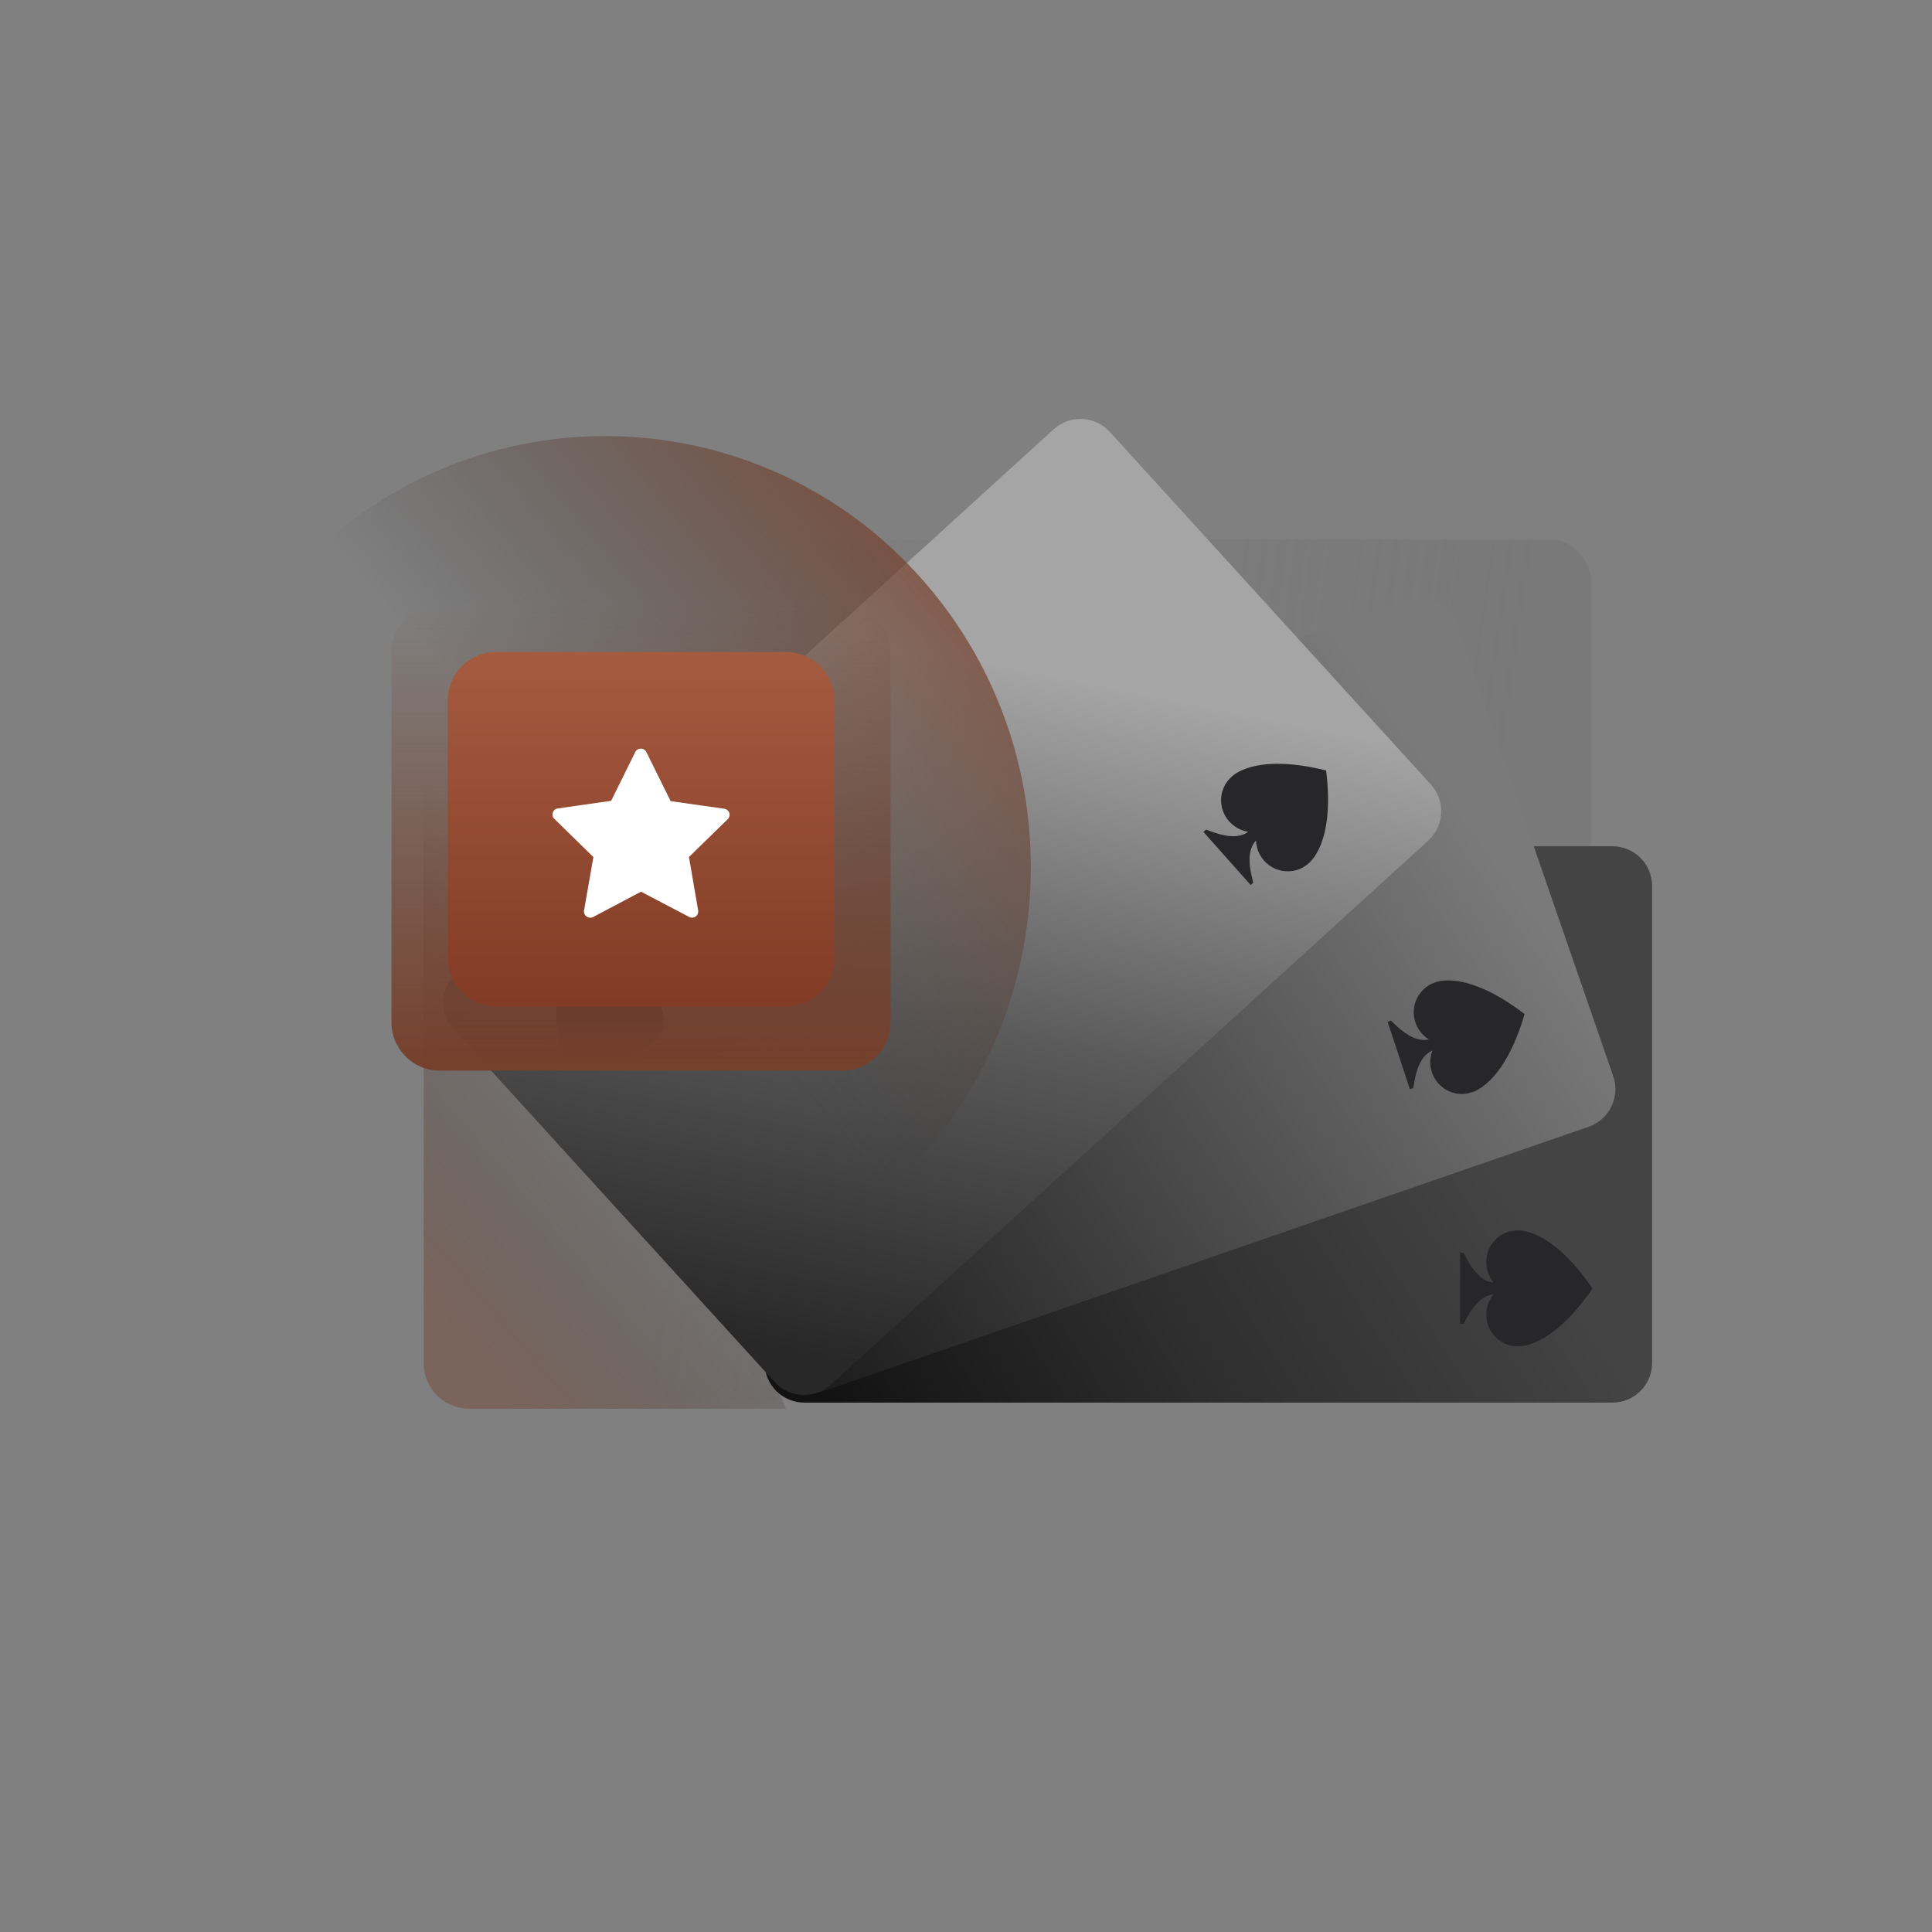 <svg width="400" height="400" viewBox="0 0 400 400" fill="none" xmlns="http://www.w3.org/2000/svg">
<rect x="0" y="0" width="400" height="400" fill="#808080" stroke="none"/>
<rect x="329.386" y="290.002" width="241.667" height="178.333" rx="8.333" transform="rotate(-180 329.386 290.002)" fill="url(#paint0_linear_5369_7681)"/>
<path opacity="0.7" d="M162.719 291.667H97.154C91.943 291.667 87.719 287.465 87.719 282.28V113.334" fill="url(#paint1_linear_5369_7681)"/>
<path d="M166.534 290.395H333.827C338.371 290.395 342.054 286.711 342.054 282.167V183.437C342.054 178.893 338.371 175.209 333.827 175.209L166.534 175.209C161.99 175.209 158.307 178.893 158.307 183.437V282.167C158.307 286.711 161.99 290.395 166.534 290.395Z" fill="url(#paint2_linear_5369_7681)"/>
<path d="M170.802 287.937L328.915 233.284C333.209 231.799 335.488 227.114 334.003 222.82L301.748 129.507C300.264 125.212 295.579 122.934 291.284 124.419L133.171 179.073C128.877 180.557 126.599 185.242 128.083 189.537L160.338 282.849C161.822 287.144 166.507 289.422 170.802 287.937Z" fill="url(#paint3_linear_5369_7681)"/>
<path d="M172.006 286.677L295.701 174.043C299.061 170.984 299.305 165.78 296.245 162.421L229.773 89.42C226.714 86.06 221.51 85.817 218.15 88.876L94.455 201.509C91.095 204.569 90.852 209.772 93.911 213.132L160.383 286.133C163.443 289.492 168.646 289.736 172.006 286.677Z" fill="url(#paint4_linear_5369_7681)"/>
<path opacity="0.71" d="M68.696 111.077C105.966 79.605 161.223 84.399 192.523 121.821C223.823 159.243 219.472 215.311 182.771 247.462" fill="url(#paint5_linear_5369_7681)"/>
<path d="M329.712 266.775C320.973 253.976 314.203 254.751 314.203 254.751C310.611 254.751 307.71 257.678 307.71 261.31C307.71 262.932 308.297 264.378 309.23 265.541C305.706 265.259 303.669 260.534 303.012 259.406L302.287 259.406L302.287 266.74L302.287 274.11L303.012 274.11C303.669 272.981 305.672 268.256 309.23 267.974C308.297 269.103 307.71 270.583 307.71 272.17C307.71 275.802 310.611 278.729 314.169 278.729C314.169 278.729 320.939 279.54 329.712 266.775Z" fill="#272729"/>
<path d="M315.647 209.95C303.337 200.534 297.151 203.392 297.151 203.392C293.74 204.518 291.902 208.206 293.04 211.655C293.548 213.195 294.559 214.384 295.809 215.197C292.375 216.033 288.959 212.185 287.983 211.319L287.294 211.546L289.592 218.511L291.901 225.509L292.59 225.282C292.86 224.005 293.282 218.89 296.572 217.507C296.04 218.871 295.946 220.462 296.443 221.968C297.581 225.417 301.254 227.287 304.632 226.173C304.632 226.173 311.315 224.821 315.647 209.95Z" fill="#272729"/>
<path d="M274.555 159.521C259.519 155.764 254.975 160.842 254.975 160.842C252.291 163.229 252.068 167.344 254.481 170.058C255.559 171.27 256.959 171.961 258.429 172.21C255.609 174.341 250.946 172.164 249.706 171.757L249.164 172.239L254.038 177.72L258.935 183.227L259.477 182.745C259.218 181.465 257.575 176.603 260.046 174.028C260.099 175.491 260.644 176.988 261.699 178.174C264.112 180.888 268.225 181.147 270.884 178.782C270.884 178.782 276.481 174.889 274.555 159.521Z" fill="#272729"/>
<path d="M116.029 218.144C131.259 221.015 135.498 215.68 135.498 215.68C138.038 213.14 138.02 209.019 135.452 206.45C134.305 205.304 132.868 204.696 131.385 204.533C134.076 202.241 138.858 204.141 140.12 204.475L140.633 203.962L135.447 198.776L130.236 193.565L129.723 194.078C130.057 195.34 131.981 200.098 129.665 202.813C129.526 201.355 128.895 199.893 127.773 198.771C125.204 196.203 121.083 196.185 118.568 198.701C118.568 198.701 113.207 202.914 116.029 218.144Z" fill="#272729"/>
<path d="M174.386 125.002H91.052C85.529 125.002 81.052 129.479 81.052 135.002V211.669C81.052 217.191 85.529 221.669 91.052 221.669H174.386C179.908 221.669 184.386 217.191 184.386 211.669V135.002C184.386 129.479 179.908 125.002 174.386 125.002Z" fill="url(#paint6_linear_5369_7681)"/>
<path d="M162.735 135.002H102.702C97.188 135.002 92.719 139.472 92.719 144.985V198.352C92.719 203.866 97.188 208.335 102.702 208.335H162.735C168.249 208.335 172.719 203.866 172.719 198.352V144.985C172.719 139.472 168.249 135.002 162.735 135.002Z" fill="url(#paint7_linear_5369_7681)"/>
<path d="M150.994 168.298C150.843 167.848 150.442 167.515 149.975 167.448L138.847 165.865L133.818 155.698C133.667 155.398 133.4 155.165 133.083 155.065C132.765 154.965 132.414 154.982 132.097 155.132C131.846 155.248 131.646 155.448 131.529 155.698L126.533 165.798L115.472 167.382C114.77 167.482 114.286 168.132 114.403 168.832C114.436 169.115 114.57 169.365 114.787 169.548L122.857 177.448L120.919 188.498C120.835 188.982 121.036 189.465 121.437 189.748C121.838 190.032 122.356 190.082 122.79 189.865L132.715 184.615L142.69 189.848C143.124 190.082 143.642 190.032 144.043 189.748C144.444 189.465 144.628 188.965 144.544 188.482L142.64 177.432L150.726 169.548C151.027 169.198 151.127 168.732 150.994 168.298Z" fill="white"/>
<defs>
<linearGradient id="paint0_linear_5369_7681" x1="362.635" y1="307.979" x2="519.703" y2="330.348" gradientUnits="userSpaceOnUse">
<stop stop-color="#6C6C6C" stop-opacity="0.37"/>
<stop offset="1" stop-color="#676767" stop-opacity="0"/>
</linearGradient>
<linearGradient id="paint1_linear_5369_7681" x1="119.386" y1="307.501" x2="173.528" y2="261.306" gradientUnits="userSpaceOnUse">
<stop stop-color="#75402C" stop-opacity="0.62"/>
<stop offset="1" stop-opacity="0"/>
</linearGradient>
<linearGradient id="paint2_linear_5369_7681" x1="152.136" y1="261.757" x2="272.397" y2="184.466" gradientUnits="userSpaceOnUse">
<stop stop-color="#121212"/>
<stop offset="0.479" stop-color="#2E2E2E"/>
<stop offset="1" stop-color="#444444"/>
</linearGradient>
<linearGradient id="paint3_linear_5369_7681" x1="130.194" y1="236.231" x2="276.734" y2="131.507" gradientUnits="userSpaceOnUse">
<stop stop-color="#1B1B1B"/>
<stop offset="1" stop-color="#7A7A7A"/>
</linearGradient>
<linearGradient id="paint4_linear_5369_7681" x1="142.08" y1="275.196" x2="170.768" y2="130.373" gradientUnits="userSpaceOnUse">
<stop stop-color="#282828"/>
<stop offset="0.479" stop-color="#595959"/>
<stop offset="1" stop-color="#A5A5A5"/>
</linearGradient>
<linearGradient id="paint5_linear_5369_7681" x1="192.773" y1="121.256" x2="123.927" y2="178.714" gradientUnits="userSpaceOnUse">
<stop stop-color="#75402C"/>
<stop offset="1" stop-color="#383838" stop-opacity="0"/>
</linearGradient>
<linearGradient id="paint6_linear_5369_7681" x1="133.039" y1="221.49" x2="133.039" y2="124.823" gradientUnits="userSpaceOnUse">
<stop stop-color="#75402C"/>
<stop offset="1" stop-color="#75402C" stop-opacity="0"/>
</linearGradient>
<linearGradient id="paint7_linear_5369_7681" x1="132.755" y1="134.723" x2="132.755" y2="208.056" gradientUnits="userSpaceOnUse">
<stop stop-color="#A45B3F"/>
<stop offset="1" stop-color="#843B26"/>
</linearGradient>
</defs>
</svg>
